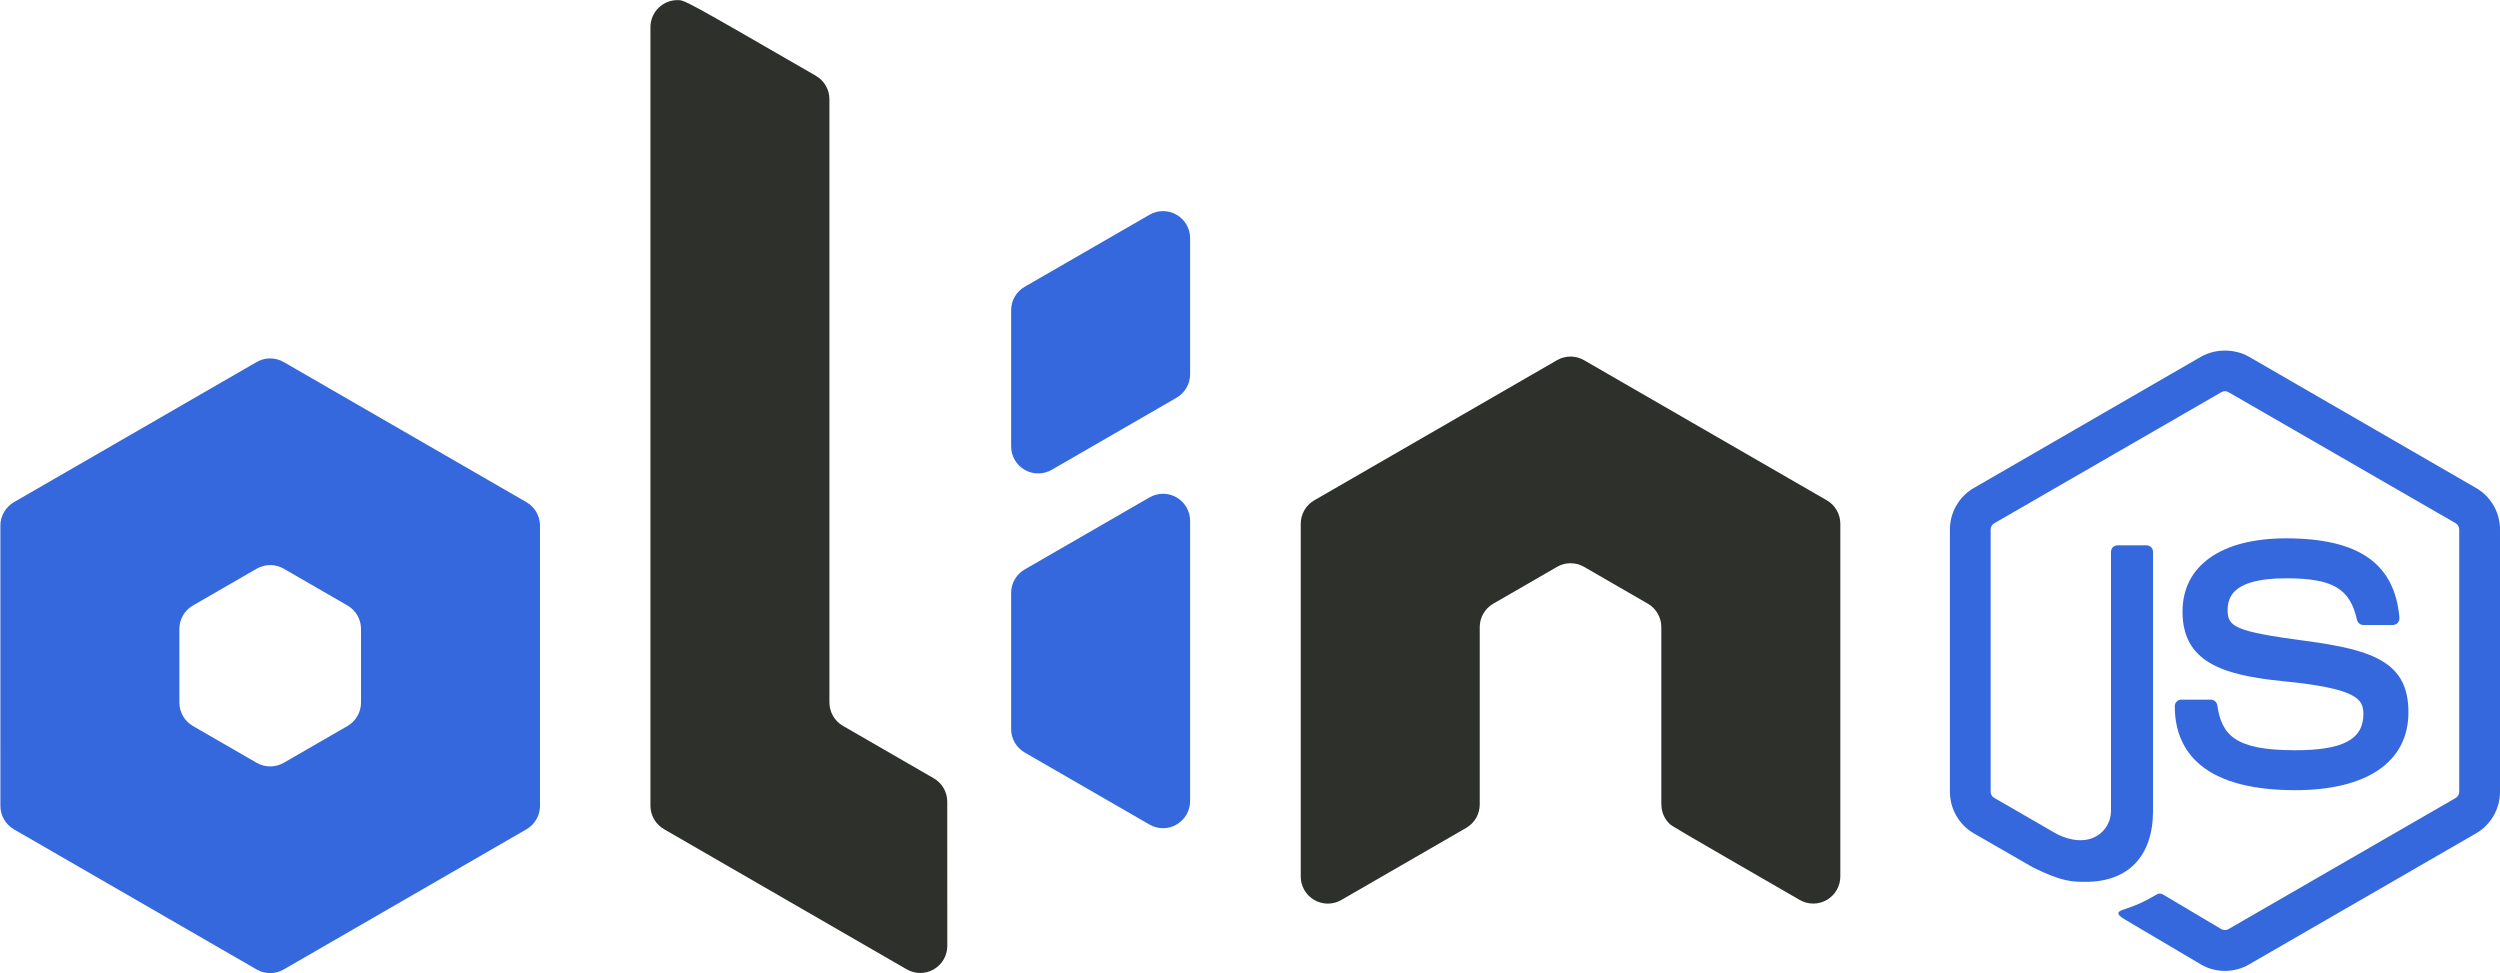<?xml version="1.0" encoding="utf-8"?>
<!-- Generator: Adobe Illustrator 16.0.0, SVG Export Plug-In . SVG Version: 6.00 Build 0)  -->
<!DOCTYPE svg PUBLIC "-//W3C//DTD SVG 1.1//EN" "http://www.w3.org/Graphics/SVG/1.1/DTD/svg11.dtd">
<svg version="1.1" id="Layer_1" xmlns="http://www.w3.org/2000/svg" xmlns:xlink="http://www.w3.org/1999/xlink" x="0px" y="0px"
	 width="129.338px" height="50.344px" viewBox="0 0 129.338 50.344" enable-background="new 0 0 129.338 50.344"
	 xml:space="preserve">
<path fill="#3568DC" d="M115.105,50.23c-0.43,0-0.857-0.112-1.233-0.33l-3.927-2.323c-0.586-0.328-0.3-0.444-0.107-0.512
	c0.783-0.271,0.941-0.334,1.776-0.808c0.087-0.049,0.202-0.03,0.292,0.022l3.017,1.791c0.109,0.061,0.264,0.061,0.364,0
	l11.761-6.788c0.109-0.063,0.18-0.188,0.18-0.318V27.393c0-0.133-0.07-0.258-0.183-0.324l-11.756-6.782
	c-0.108-0.064-0.253-0.064-0.362,0l-11.753,6.784c-0.114,0.064-0.187,0.192-0.187,0.322v13.572c0,0.13,0.072,0.252,0.186,0.314
	l3.222,1.861c1.748,0.873,2.818-0.155,2.818-1.189V28.55c0-0.188,0.152-0.338,0.342-0.338h1.491c0.187,0,0.341,0.149,0.341,0.338
	v13.401c0,2.333-1.271,3.671-3.482,3.671c-0.68,0-1.215,0-2.709-0.736l-3.084-1.775c-0.762-0.44-1.233-1.265-1.233-2.146V27.393
	c0-0.882,0.472-1.705,1.233-2.144l11.761-6.796c0.744-0.421,1.733-0.421,2.472,0l11.76,6.796c0.762,0.44,1.234,1.262,1.234,2.144
	v13.572c0,0.881-0.473,1.702-1.234,2.146l-11.76,6.79C115.968,50.118,115.541,50.23,115.105,50.23"/>
<path fill="#3568DC" d="M118.738,40.88c-5.146,0-6.225-2.362-6.225-4.344c0-0.189,0.151-0.339,0.34-0.339h1.521
	c0.17,0,0.312,0.122,0.338,0.288c0.229,1.548,0.914,2.329,4.026,2.329c2.478,0,3.532-0.561,3.532-1.875
	c0-0.759-0.299-1.32-4.149-1.697c-3.218-0.318-5.208-1.029-5.208-3.604c0-2.372,2-3.787,5.354-3.787
	c3.768,0,5.632,1.308,5.868,4.113c0.009,0.097-0.025,0.189-0.09,0.262c-0.064,0.067-0.154,0.108-0.249,0.108h-1.526
	c-0.158,0-0.298-0.113-0.33-0.266c-0.366-1.629-1.257-2.149-3.673-2.149c-2.705,0-3.02,0.942-3.02,1.648
	c0,0.855,0.371,1.104,4.023,1.588c3.614,0.478,5.331,1.154,5.331,3.694C124.602,39.412,122.465,40.88,118.738,40.88"/>
<g>
	<g>
		<defs>
			<rect id="SVGID_1_" x="64.253" y="15.715" width="34" height="34.333"/>
		</defs>
		<clipPath id="SVGID_2_">
			<use xlink:href="#SVGID_1_"  overflow="visible"/>
		</clipPath>
		<g clip-path="url(#SVGID_2_)">
			<defs>
				<rect id="SVGID_3_" x="64.253" y="15.716" width="34" height="34.333"/>
			</defs>
			<clipPath id="SVGID_4_">
				<use xlink:href="#SVGID_3_"  overflow="visible"/>
			</clipPath>
			<path clip-path="url(#SVGID_4_)" fill="#2E302C" d="M85.951,41.617c0,0.371,0.146,0.728,0.41,0.99
				c0.131,0.131,0.131,0.131,6.748,3.952c0.217,0.126,0.459,0.188,0.7,0.188c0.242,0,0.483-0.062,0.701-0.188
				c0.433-0.251,0.7-0.714,0.7-1.214V27.096c0-0.5-0.268-0.962-0.7-1.212l-12.56-7.249c-0.217-0.125-0.457-0.188-0.699-0.188
				c-0.241,0-0.483,0.063-0.7,0.188l-12.558,7.25c-0.433,0.25-0.699,0.712-0.699,1.212v18.25c0,0.5,0.267,0.963,0.701,1.214
				c0.215,0.125,0.457,0.188,0.699,0.188c0.241,0,0.483-0.062,0.7-0.188l6.46-3.73c0.434-0.25,0.7-0.712,0.7-1.212v-9.175
				c0-0.5,0.267-0.962,0.7-1.212l3.299-1.905c0.216-0.125,0.458-0.188,0.699-0.188c0.242,0,0.484,0.062,0.701,0.188l3.297,1.904
				c0.432,0.25,0.699,0.712,0.699,1.212V41.617"/>
			
				<line clip-path="url(#SVGID_4_)" fill="none" stroke="#6EBE44" stroke-miterlimit="10" x1="75.323" y1="41.318" x2="75.323" y2="41.318"/>
		</g>
	</g>
</g>
<line fill="none" x1="48.946" y1="39.871" x2="48.946" y2="50.344"/>
<g>
	<defs>
		<rect id="SVGID_5_" x="-3.689" y="14.885" width="35.333" height="37.667"/>
	</defs>
	<clipPath id="SVGID_6_">
		<use xlink:href="#SVGID_5_"  overflow="visible"/>
	</clipPath>
	<g clip-path="url(#SVGID_6_)">
		<defs>
			<rect id="SVGID_7_" x="-3.689" y="14.885" width="35.333" height="37.667"/>
		</defs>
		<clipPath id="SVGID_8_">
			<use xlink:href="#SVGID_7_"  overflow="visible"/>
		</clipPath>
		<path clip-path="url(#SVGID_8_)" fill-rule="evenodd" clip-rule="evenodd" fill="#3568DC" d="M13.978,50.344
			c-0.242,0-0.484-0.062-0.7-0.188l-12.557-7.25c-0.434-0.251-0.7-0.714-0.7-1.214l-0.001-14.5c0-0.5,0.267-0.961,0.7-1.212
			l12.557-7.25c0.217-0.125,0.459-0.188,0.7-0.188c0.242,0,0.483,0.063,0.7,0.188l12.559,7.25c0.432,0.249,0.7,0.712,0.7,1.212v14.5
			c0,0.5-0.268,0.962-0.7,1.212l-12.558,7.251C14.461,50.281,14.22,50.344,13.978,50.344 M14.679,39.464l3.298-1.903
			c0.432-0.25,0.7-0.713,0.7-1.213v-3.81c0-0.5-0.268-0.963-0.7-1.213l-3.298-1.903c-0.217-0.125-0.458-0.188-0.7-0.188
			c-0.242,0-0.484,0.063-0.7,0.188l-3.299,1.904c-0.433,0.25-0.7,0.712-0.7,1.212l0.001,3.81c0,0.5,0.267,0.963,0.7,1.213
			l3.298,1.903c0.216,0.125,0.458,0.187,0.7,0.187C14.22,39.65,14.462,39.589,14.679,39.464"/>
	</g>
</g>
<path fill="none" d="M30.251,49.871"/>
<line fill="none" x1="47.571" y1="39.871" x2="38.312" y2="45.216"/>
<g>
	<g>
		<defs>
			<rect id="SVGID_9_" x="30.946" y="8.697" width="32.166" height="43.834"/>
		</defs>
		<clipPath id="SVGID_10_">
			<use xlink:href="#SVGID_9_"  overflow="visible"/>
		</clipPath>
		<g clip-path="url(#SVGID_10_)">
			<defs>
				<rect id="SVGID_11_" x="30.946" y="8.697" width="32.167" height="43.834"/>
			</defs>
			<clipPath id="SVGID_12_">
				<use xlink:href="#SVGID_11_"  overflow="visible"/>
			</clipPath>
			<path clip-path="url(#SVGID_12_)" fill="#3568DC" d="M53.71,24.493c-0.242,0-0.482-0.062-0.7-0.187
				c-0.433-0.25-0.699-0.713-0.699-1.213V16.05c0-0.5,0.267-0.962,0.699-1.212l6.461-3.729c0.217-0.125,0.459-0.187,0.699-0.187
				c0.242,0,0.483,0.062,0.7,0.187c0.434,0.25,0.7,0.713,0.7,1.213v7.042c0,0.502-0.271,0.966-0.705,1.215
				c-0.12,0.069-6.455,3.727-6.455,3.727C54.193,24.431,53.951,24.493,53.71,24.493"/>
			<path clip-path="url(#SVGID_12_)" fill="#3568DC" d="M60.17,42.847c-0.241,0-0.482-0.062-0.7-0.188l-6.46-3.729
				c-0.433-0.25-0.699-0.713-0.699-1.213v-7.043c0-0.5,0.267-0.962,0.699-1.212l6.46-3.729c0.218-0.125,0.459-0.188,0.7-0.188
				c0.242,0,0.483,0.062,0.7,0.188c0.433,0.25,0.7,0.713,0.7,1.213v14.499c0,0.5-0.268,0.962-0.7,1.212
				C60.653,42.784,60.412,42.847,60.17,42.847"/>
		</g>
	</g>
</g>
<g>
	<g>
		<defs>
			<rect id="SVGID_13_" x="33.651" y="-2.564" width="15.358" height="52.9"/>
		</defs>
		<clipPath id="SVGID_14_">
			<use xlink:href="#SVGID_13_"  overflow="visible"/>
		</clipPath>
		<g clip-path="url(#SVGID_14_)">
			<defs>
				<rect id="SVGID_15_" x="33.651" y="-2.564" width="15.358" height="52.9"/>
			</defs>
			<clipPath id="SVGID_16_">
				<use xlink:href="#SVGID_15_"  overflow="visible"/>
			</clipPath>
			<path clip-path="url(#SVGID_16_)" fill="#2E302C" d="M48.306,40.264l-4.696-2.711c-0.433-0.25-0.7-0.713-0.7-1.213V5.133
				c0-0.5-0.267-0.962-0.7-1.212c-6.768-3.908-6.783-3.916-7.156-3.916h-0.003c-0.773,0-1.4,0.627-1.4,1.4v40.28
				c0,0.5,0.267,0.962,0.7,1.212l12.559,7.252c0.216,0.125,0.458,0.188,0.7,0.188c0.241,0,0.482-0.062,0.699-0.188
				c0.435-0.25,0.7-0.712,0.7-1.212l-0.002-7.46C49.006,40.975,48.74,40.513,48.306,40.264"/>
		</g>
	</g>
</g>
</svg>
